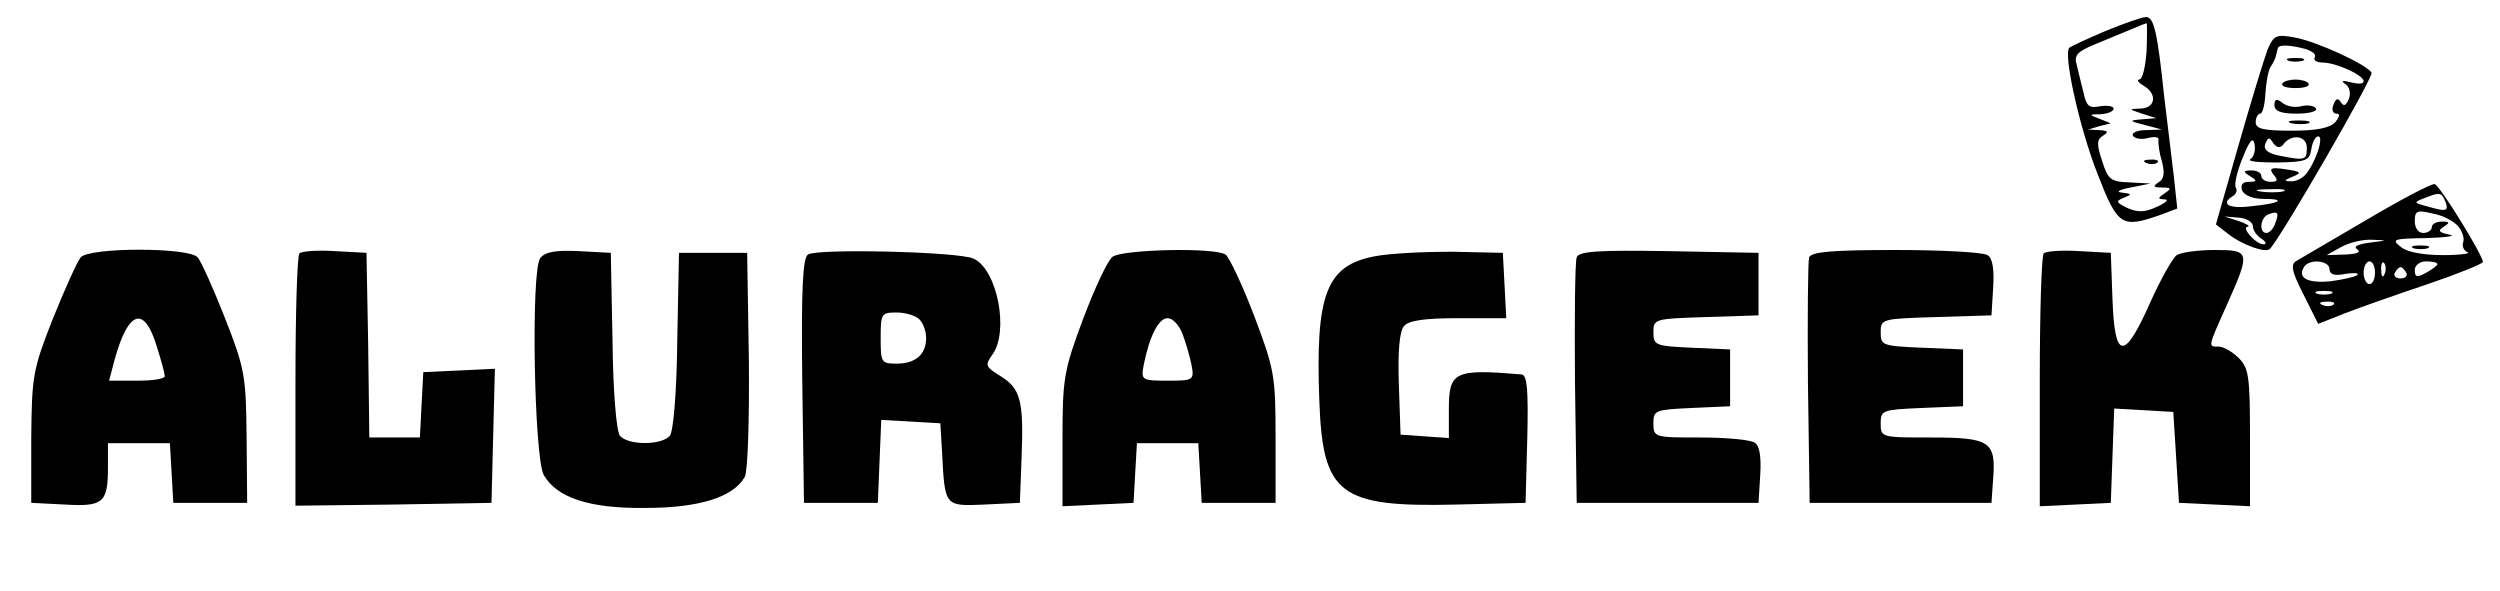 <?xml version="1.0" standalone="no"?>
<!DOCTYPE svg PUBLIC "-//W3C//DTD SVG 20010904//EN"
 "http://www.w3.org/TR/2001/REC-SVG-20010904/DTD/svg10.dtd">
<svg version="1.0" xmlns="http://www.w3.org/2000/svg"
 width="440pt" height="104pt" viewBox="0 0 440 104"
 preserveAspectRatio="xMidYMid meet">

<g transform="translate(0,104) scale(0.1,-0.1)"
fill="#000000" stroke="none">
<path d="M3707 986 c-33 -14 -61 -27 -65 -30 -11 -11 18 -142 50 -223 35 -90
42 -95 108 -72 l32 12 -6 56 c-4 31 -11 94 -17 141 -12 114 -18 140 -32 140
-7 0 -38 -11 -70 -24z m71 -36 c-2 -27 -7 -50 -13 -50 -5 0 -2 -5 8 -11 24
-14 21 -39 -5 -40 -22 -1 -22 -1 2 -9 l25 -8 -25 -2 c-24 -2 -23 -3 5 -10 l30
-8 -28 -1 c-16 0 -26 -5 -23 -10 3 -5 15 -7 26 -4 12 3 20 2 19 -3 -1 -5 1
-22 6 -38 5 -20 4 -31 -6 -37 -11 -7 -9 -9 6 -9 17 0 17 -2 5 -10 -13 -9 -13
-10 0 -11 8 0 2 -6 -14 -13 -21 -10 -34 -10 -52 -2 -20 10 -21 12 -6 18 15 6
14 7 -3 9 -12 1 -6 5 15 9 l35 7 -37 2 c-33 1 -38 5 -48 37 -10 30 -10 38 1
45 11 7 9 9 -6 10 l-20 1 20 6 20 5 -20 8 c-19 7 -19 8 3 8 12 1 22 5 22 10 0
4 -11 6 -24 4 -19 -4 -24 0 -29 24 -4 15 -9 37 -12 49 -5 17 1 23 32 36 21 9
49 20 63 26 14 6 26 11 28 11 1 1 1 -21 0 -49z"/>
<path d="M3778 753 c7 -3 16 -2 19 1 4 3 -2 6 -13 5 -11 0 -14 -3 -6 -6z"/>
<path d="M3991 953 c-6 -16 -29 -91 -51 -168 l-40 -140 22 -17 c24 -19 66 -34
73 -26 19 19 183 303 179 310 -9 15 -97 55 -135 62 -33 6 -37 4 -48 -21z m66
1 c13 -4 20 -10 17 -15 -3 -5 3 -9 13 -9 24 0 73 -22 73 -33 0 -5 -10 -5 -22
-2 -15 4 -19 3 -10 -3 7 -5 10 -16 6 -26 -5 -12 -9 -14 -14 -6 -5 8 -9 7 -13
-4 -4 -9 -1 -16 5 -16 7 0 6 -5 -2 -15 -9 -10 -32 -15 -76 -15 -50 0 -64 3
-64 15 0 8 4 15 8 15 4 0 8 15 9 34 1 19 5 41 9 48 5 7 9 16 10 21 1 4 2 9 3
12 1 7 21 6 48 -1z m-96 -194 c-7 -4 14 -6 46 -6 52 1 58 3 61 24 2 12 7 22
12 22 11 0 -5 -47 -22 -67 -6 -7 -18 -13 -27 -12 -12 0 -11 2 4 8 17 7 15 9
-12 13 -26 4 -30 2 -22 -9 9 -10 8 -13 -5 -13 -9 0 -16 5 -16 10 0 6 -8 10
-17 10 -15 0 -16 -2 -3 -10 13 -8 13 -10 -2 -10 -11 0 -15 -5 -12 -15 4 -9 19
-15 37 -15 42 0 31 -8 -21 -13 -39 -5 -55 4 -32 18 6 4 8 10 5 15 -3 5 2 28
12 52 12 31 19 38 21 24 2 -10 -1 -22 -7 -26z m57 25 c14 20 42 17 42 -5 0
-22 -3 -23 -48 -14 -21 4 -29 11 -25 21 5 12 7 12 14 1 6 -8 12 -9 17 -3z m0
-82 c-10 -2 -28 -2 -40 0 -13 2 -5 4 17 4 22 1 32 -1 23 -4z m-14 -57 c-3 -9
-10 -16 -15 -16 -14 0 -11 28 4 33 16 6 19 3 11 -17z m-39 -4 c0 -7 7 -17 15
-22 8 -5 10 -10 4 -10 -14 0 -40 30 -28 31 5 1 -2 5 -16 10 l-25 8 25 -2 c14
-1 25 -8 25 -15z"/>
<path d="M4028 933 c6 -2 18 -2 25 0 6 3 1 5 -13 5 -14 0 -19 -2 -12 -5z"/>
<path d="M4017 893 c-3 -5 8 -8 23 -8 15 0 26 3 23 8 -2 4 -13 7 -23 7 -10 0
-21 -3 -23 -7z"/>
<path d="M4003 855 c0 -11 12 -15 39 -15 22 0 37 4 34 9 -3 5 -15 7 -26 4 -11
-3 -26 0 -33 6 -10 8 -14 7 -14 -4z"/>
<path d="M4033 823 c9 -2 23 -2 30 0 6 3 -1 5 -18 5 -16 0 -22 -2 -12 -5z"/>
<path d="M4165 653 c-60 -35 -116 -68 -123 -72 -11 -6 -9 -18 12 -59 l26 -52
48 19 c26 10 91 33 145 51 53 18 97 36 97 39 -1 13 -76 135 -85 137 -6 1 -59
-27 -120 -63z m139 32 c6 -17 2 -18 -33 -8 -23 6 -23 7 -5 14 28 11 31 11 38
-6z m23 -44 c7 -9 11 -21 8 -28 -2 -6 1 -14 8 -17 7 -2 -13 -5 -43 -5 -34 0
-63 5 -74 14 -18 14 -14 15 45 16 35 1 53 4 40 6 -19 4 -21 7 -10 14 11 7 11
9 -3 9 -10 0 -18 -4 -18 -10 0 -5 -7 -10 -15 -10 -9 0 -15 9 -15 21 0 18 4 20
32 13 18 -3 38 -14 45 -23z m-156 -28 c-22 -3 -30 -7 -22 -12 7 -5 -1 -8 -21
-9 l-33 -1 25 14 c14 8 39 14 55 13 28 -1 28 -1 -4 -5z m-71 -47 c0 -9 9 -12
28 -8 15 2 24 2 21 -2 -3 -3 -25 -8 -47 -11 -41 -4 -59 6 -47 25 9 15 45 12
45 -4z m80 -6 c0 -11 -4 -20 -10 -20 -5 0 -10 9 -10 20 0 11 5 20 10 20 6 0
10 -9 10 -20z m17 -2 c-3 -8 -6 -5 -6 6 -1 11 2 17 5 13 3 -3 4 -12 1 -19z
m93 17 c0 -2 -9 -9 -20 -15 -16 -9 -20 -8 -20 5 0 8 9 15 20 15 11 0 20 -2 20
-5z m-55 -15 c3 -5 -1 -10 -10 -10 -9 0 -13 5 -10 10 3 6 8 10 10 10 2 0 7 -4
10 -10z m-132 -37 c-7 -2 -19 -2 -25 0 -7 3 -2 5 12 5 14 0 19 -2 13 -5z m4
-19 c-3 -3 -12 -4 -19 -1 -8 3 -5 6 6 6 11 1 17 -2 13 -5z"/>
<path d="M4248 603 c6 -2 18 -2 25 0 6 3 1 5 -13 5 -14 0 -19 -2 -12 -5z"/>
<path d="M142 587 c-6 -7 -28 -56 -49 -108 -35 -89 -37 -100 -38 -209 l0 -115
59 -3 c68 -4 76 3 76 66 l0 42 54 0 55 0 3 -52 3 -53 65 0 65 0 -1 115 c-1
108 -3 121 -38 210 -20 51 -42 100 -48 107 -15 18 -191 18 -206 0z m134 -157
c8 -25 14 -48 14 -52 0 -5 -22 -8 -49 -8 l-49 0 10 38 c24 86 52 95 74 22z"/>
<path d="M527 594 c-4 -4 -7 -106 -7 -226 l0 -218 173 2 172 3 3 118 3 118
-63 -3 -63 -3 -3 -57 -3 -58 -44 0 -45 0 -2 163 -3 162 -55 3 c-31 2 -59 0
-63 -4z"/>
<path d="M951 586 c-17 -20 -11 -351 6 -382 23 -40 80 -59 178 -58 96 0 156
19 176 55 5 11 8 96 7 206 l-3 188 -60 0 -60 0 -3 -154 c-1 -93 -7 -160 -13
-168 -15 -17 -73 -17 -88 0 -6 8 -12 75 -13 168 l-3 154 -56 3 c-40 2 -59 -1
-68 -12z"/>
<path d="M1422 592 c-9 -6 -12 -58 -10 -223 l3 -214 65 0 65 0 3 73 3 73 52
-3 52 -3 3 -50 c5 -97 4 -96 75 -93 l62 3 3 80 c4 101 -2 121 -37 143 -26 16
-28 19 -15 37 31 41 9 152 -33 170 -26 12 -276 18 -291 7z m196 -114 c7 -7 12
-21 12 -33 0 -29 -19 -45 -52 -45 -27 0 -28 2 -28 45 0 43 1 45 28 45 15 0 33
-5 40 -12z"/>
<path d="M1958 588 c-9 -7 -32 -57 -52 -110 -34 -91 -36 -105 -36 -213 l0
-116 63 3 62 3 3 53 3 52 54 0 54 0 3 -52 3 -53 65 0 65 0 0 115 c0 109 -2
120 -38 215 -21 55 -44 103 -50 107 -20 13 -182 9 -199 -4z m123 -135 c6 -16
13 -40 16 -55 5 -27 4 -28 -42 -28 -46 0 -47 1 -42 28 10 50 26 82 42 82 9 0
20 -12 26 -27z"/>
<path d="M2420 589 c-86 -16 -105 -67 -98 -254 6 -166 35 -188 242 -183 l121
3 3 113 c2 85 0 112 -10 113 -119 10 -128 5 -128 -62 l0 -50 -42 3 -43 3 -3
88 c-2 57 1 94 9 103 8 10 36 14 96 14 l84 0 -3 58 -3 57 -90 2 c-49 0 -110
-3 -135 -8z"/>
<path d="M2775 587 c-3 -7 -4 -107 -3 -222 l3 -210 160 0 160 0 3 49 c2 32 -1
52 -10 57 -7 5 -50 9 -95 9 -81 0 -83 0 -83 25 0 23 3 24 68 27 l67 3 0 50 0
50 -67 3 c-64 3 -68 4 -68 27 0 24 2 24 93 27 l92 3 0 55 0 55 -158 3 c-122 2
-159 0 -162 -11z"/>
<path d="M3184 587 c-2 -7 -3 -107 -2 -222 l3 -210 160 0 160 0 3 43 c5 65 -6
72 -109 72 -88 0 -89 0 -89 25 0 23 3 24 73 27 l72 3 0 50 0 50 -72 3 c-70 3
-73 4 -73 27 0 24 2 24 98 27 l97 3 3 49 c2 32 -1 52 -10 57 -7 5 -80 9 -161
9 -111 0 -149 -3 -153 -13z"/>
<path d="M3597 594 c-4 -4 -7 -106 -7 -226 l0 -219 63 3 62 3 3 83 3 83 52 -3
52 -3 5 -80 5 -80 63 -3 62 -3 0 121 c0 107 -2 122 -20 140 -11 11 -27 20 -35
20 -19 0 -20 -3 15 75 41 92 40 95 -22 95 -29 0 -59 -4 -67 -9 -7 -5 -28 -42
-46 -82 -46 -104 -63 -104 -67 3 l-3 83 -55 3 c-31 2 -59 0 -63 -4z"/>
</g>
</svg>
